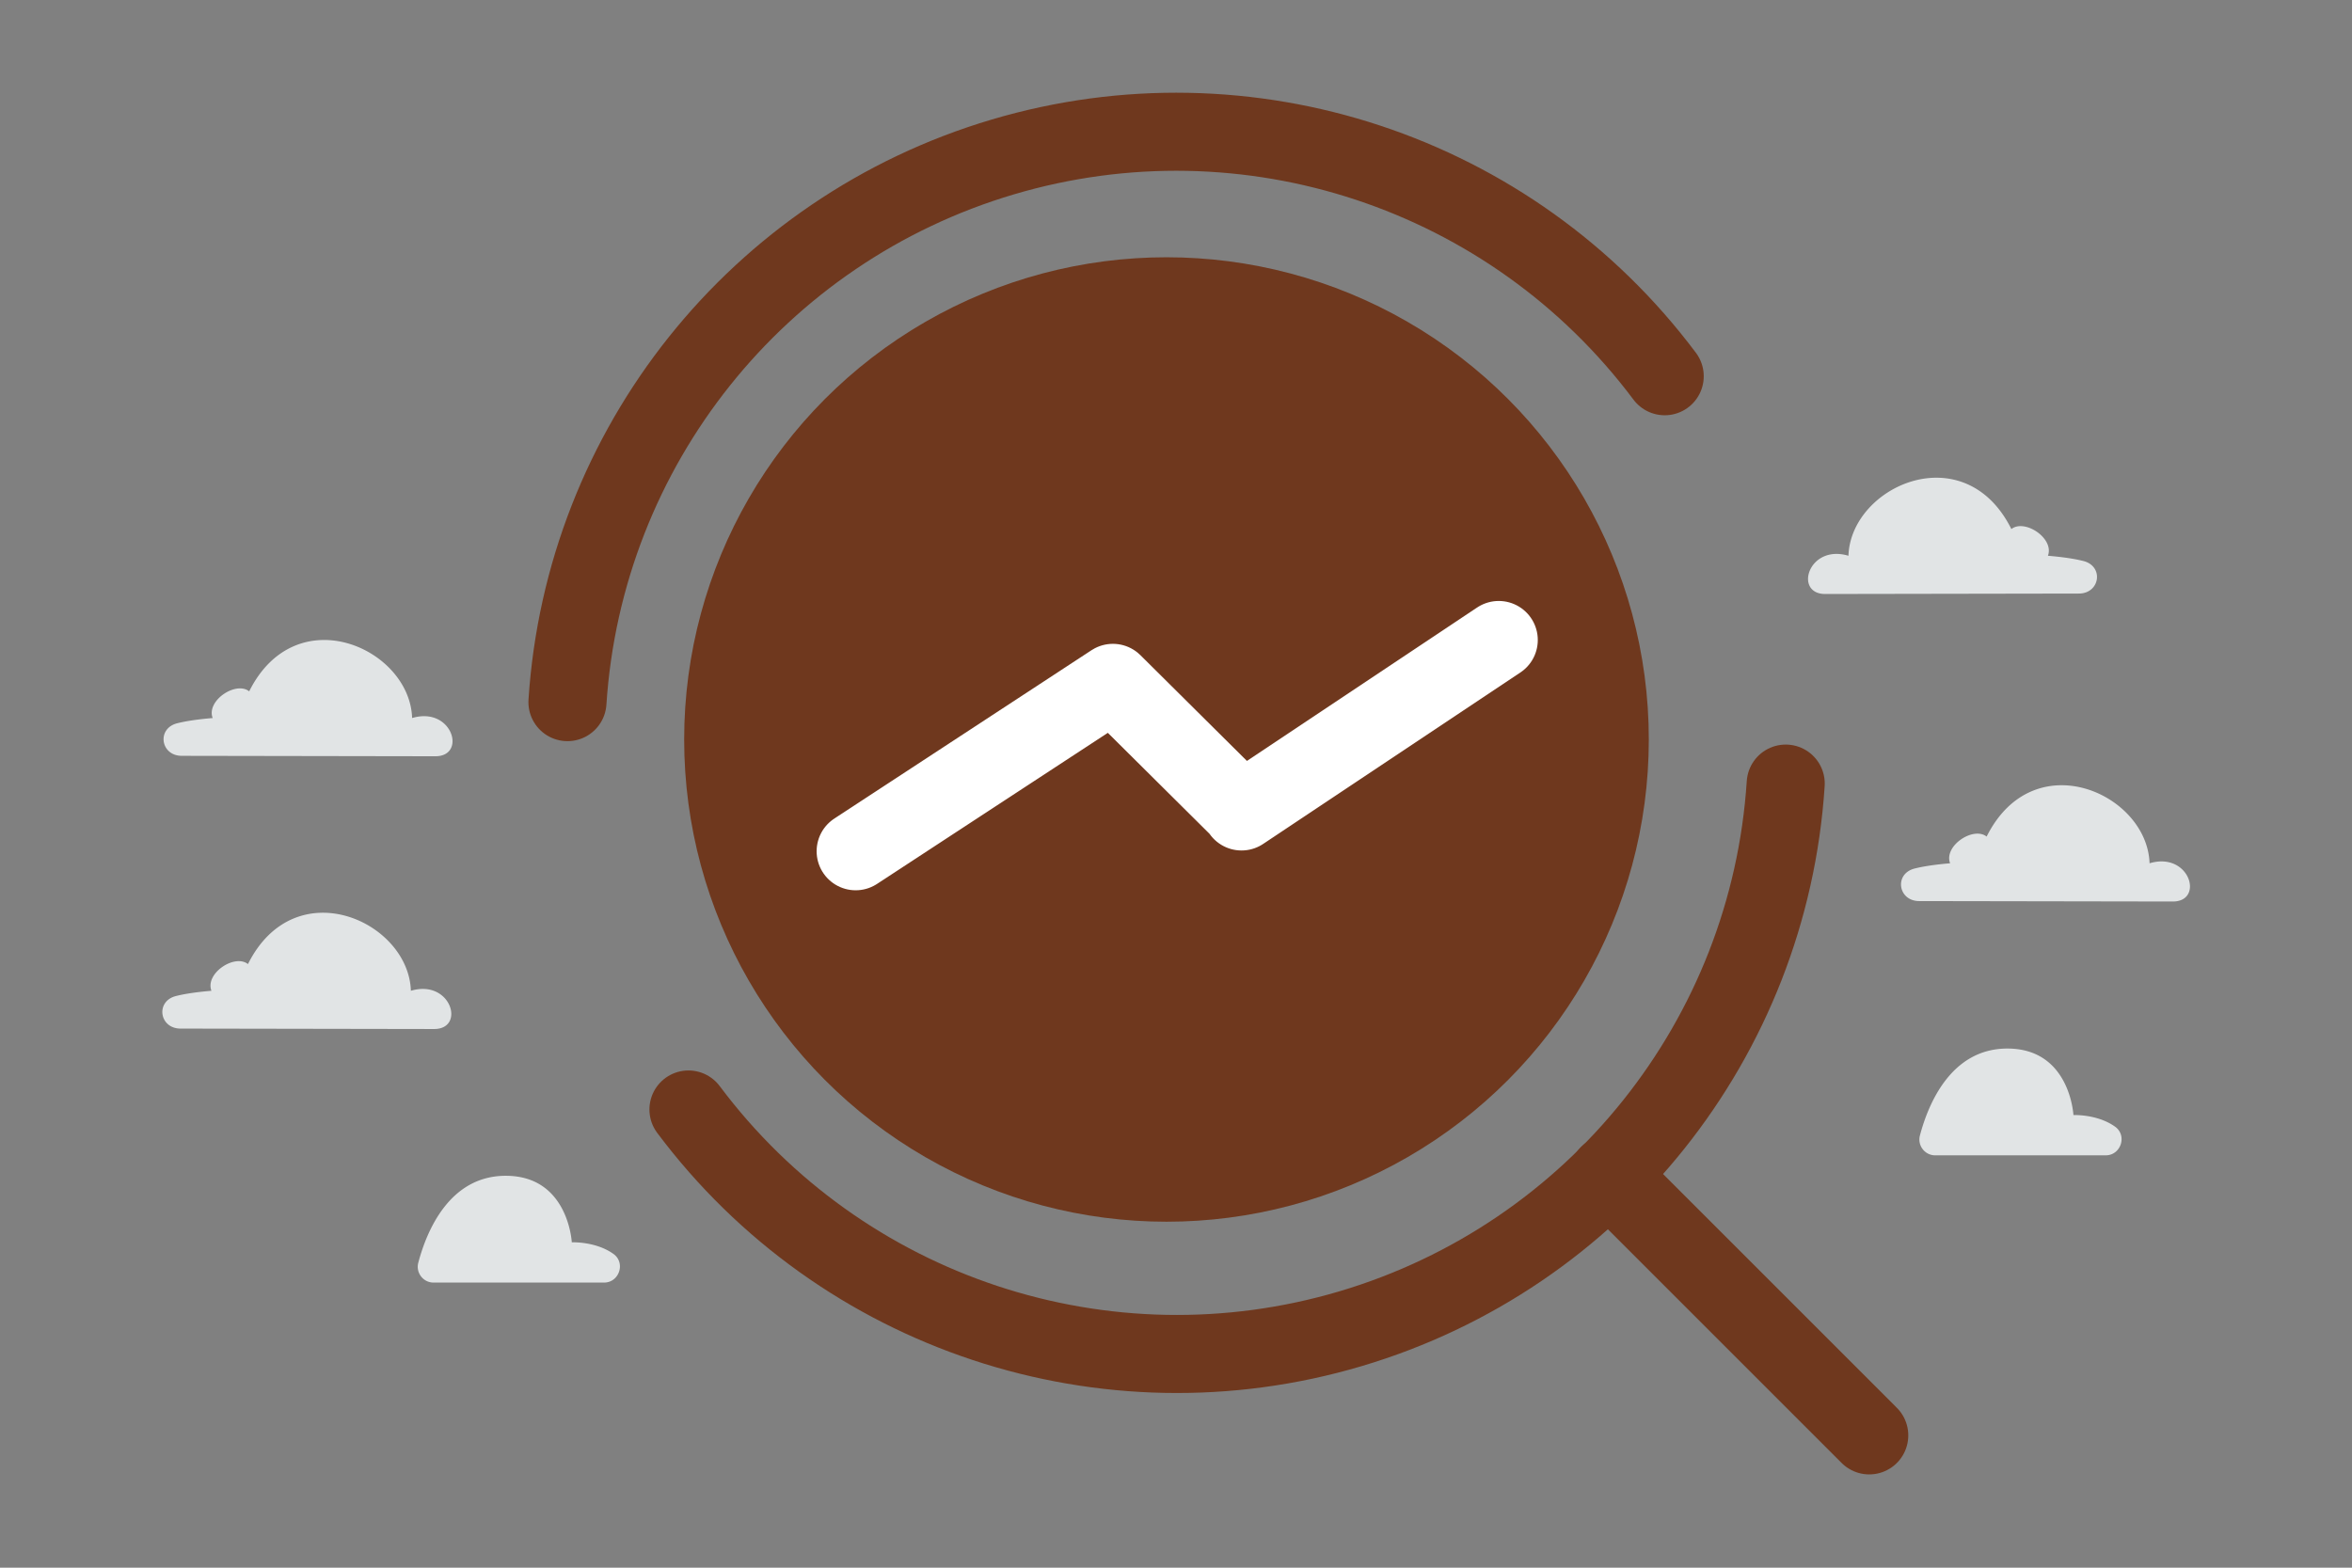 <svg width="900" height="600" viewBox="0 0 900 600" fill="none" xmlns="http://www.w3.org/2000/svg"><rect x="0" y="0" width="900" height="600" fill="#808080" stroke="none"/><path fill="transparent" d="M0 0h900v600H0z"/><path d="m715.273 549.364-99.783-99.783" stroke="#6f381e" stroke-width="29.875" stroke-linecap="round" stroke-linejoin="round"/><circle cx="446.36" cy="283.027" r="184.561" fill="#6f381e"/><path d="m327.421 325.798 98.433-64.449 49.216 48.875m0 .341 98.432-65.622" stroke="#fff" stroke-width="29.875" stroke-linecap="round" stroke-linejoin="round"/><path d="M217.138 268.725c6.352-97.535 72.791-180.79 166.486-208.623 93.696-27.834 194.812 5.645 253.383 83.894m46.305 155.909c-6.352 97.536-72.79 180.79-166.486 208.624-93.695 27.834-194.811-5.646-253.383-83.895" stroke="#6f381e" stroke-width="29.875" stroke-linecap="round" stroke-linejoin="round"/><path fill-rule="evenodd" clip-rule="evenodd" d="M166.132 393.833c12.122 0 6.45-19.222-8.907-14.631-.85-26.689-44.353-46.217-62.342-10.219-5.086-4.025-16.507 3.577-13.977 10.219-5.65.482-10.094 1.135-13.552 2.001-7.985 1.998-6.404 12.54 1.826 12.466l96.952.164zm.472-104.39c12.122 0 6.45-19.221-8.907-14.63-.85-26.69-44.353-46.218-62.342-10.22-5.086-4.024-16.507 3.577-13.978 10.22-5.649.481-10.093 1.135-13.551 2-7.985 1.999-6.404 12.54 1.826 12.466l96.952.164zm664.838 55.591c12.121 0 6.45-19.222-8.907-14.631-.85-26.689-44.353-46.217-62.342-10.219-5.086-4.025-16.507 3.577-13.978 10.219-5.649.482-10.094 1.135-13.551 2.001-7.985 1.998-6.404 12.54 1.826 12.466l96.952.164zM698.413 227.337c-12.121 0-6.45-19.221 8.907-14.63.85-26.69 44.353-46.218 62.342-10.22 5.086-4.024 16.507 3.577 13.978 10.22 5.649.481 10.094 1.135 13.552 2 7.984 1.999 6.403 12.54-1.826 12.466l-96.953.164zM165.899 490.883h65.239c5.833 0 8.346-7.61 3.573-10.985a14.647 14.647 0 0 0-.202-.143c-6.796-4.706-15.715-4.279-15.715-4.279s-1.274-25.466-25.271-25.466c-21.695 0-30.347 21.457-33.468 33.278-1.013 3.841 1.9 7.595 5.844 7.595zm574.608-48.701h65.239c5.833 0 8.346-7.61 3.573-10.985a10.355 10.355 0 0 0-.202-.143c-6.796-4.706-15.715-4.279-15.715-4.279s-1.273-25.465-25.27-25.465c-21.696 0-30.348 21.456-33.469 33.277-1.013 3.841 1.9 7.595 5.844 7.595z" fill="#E1E4E5"/></svg>